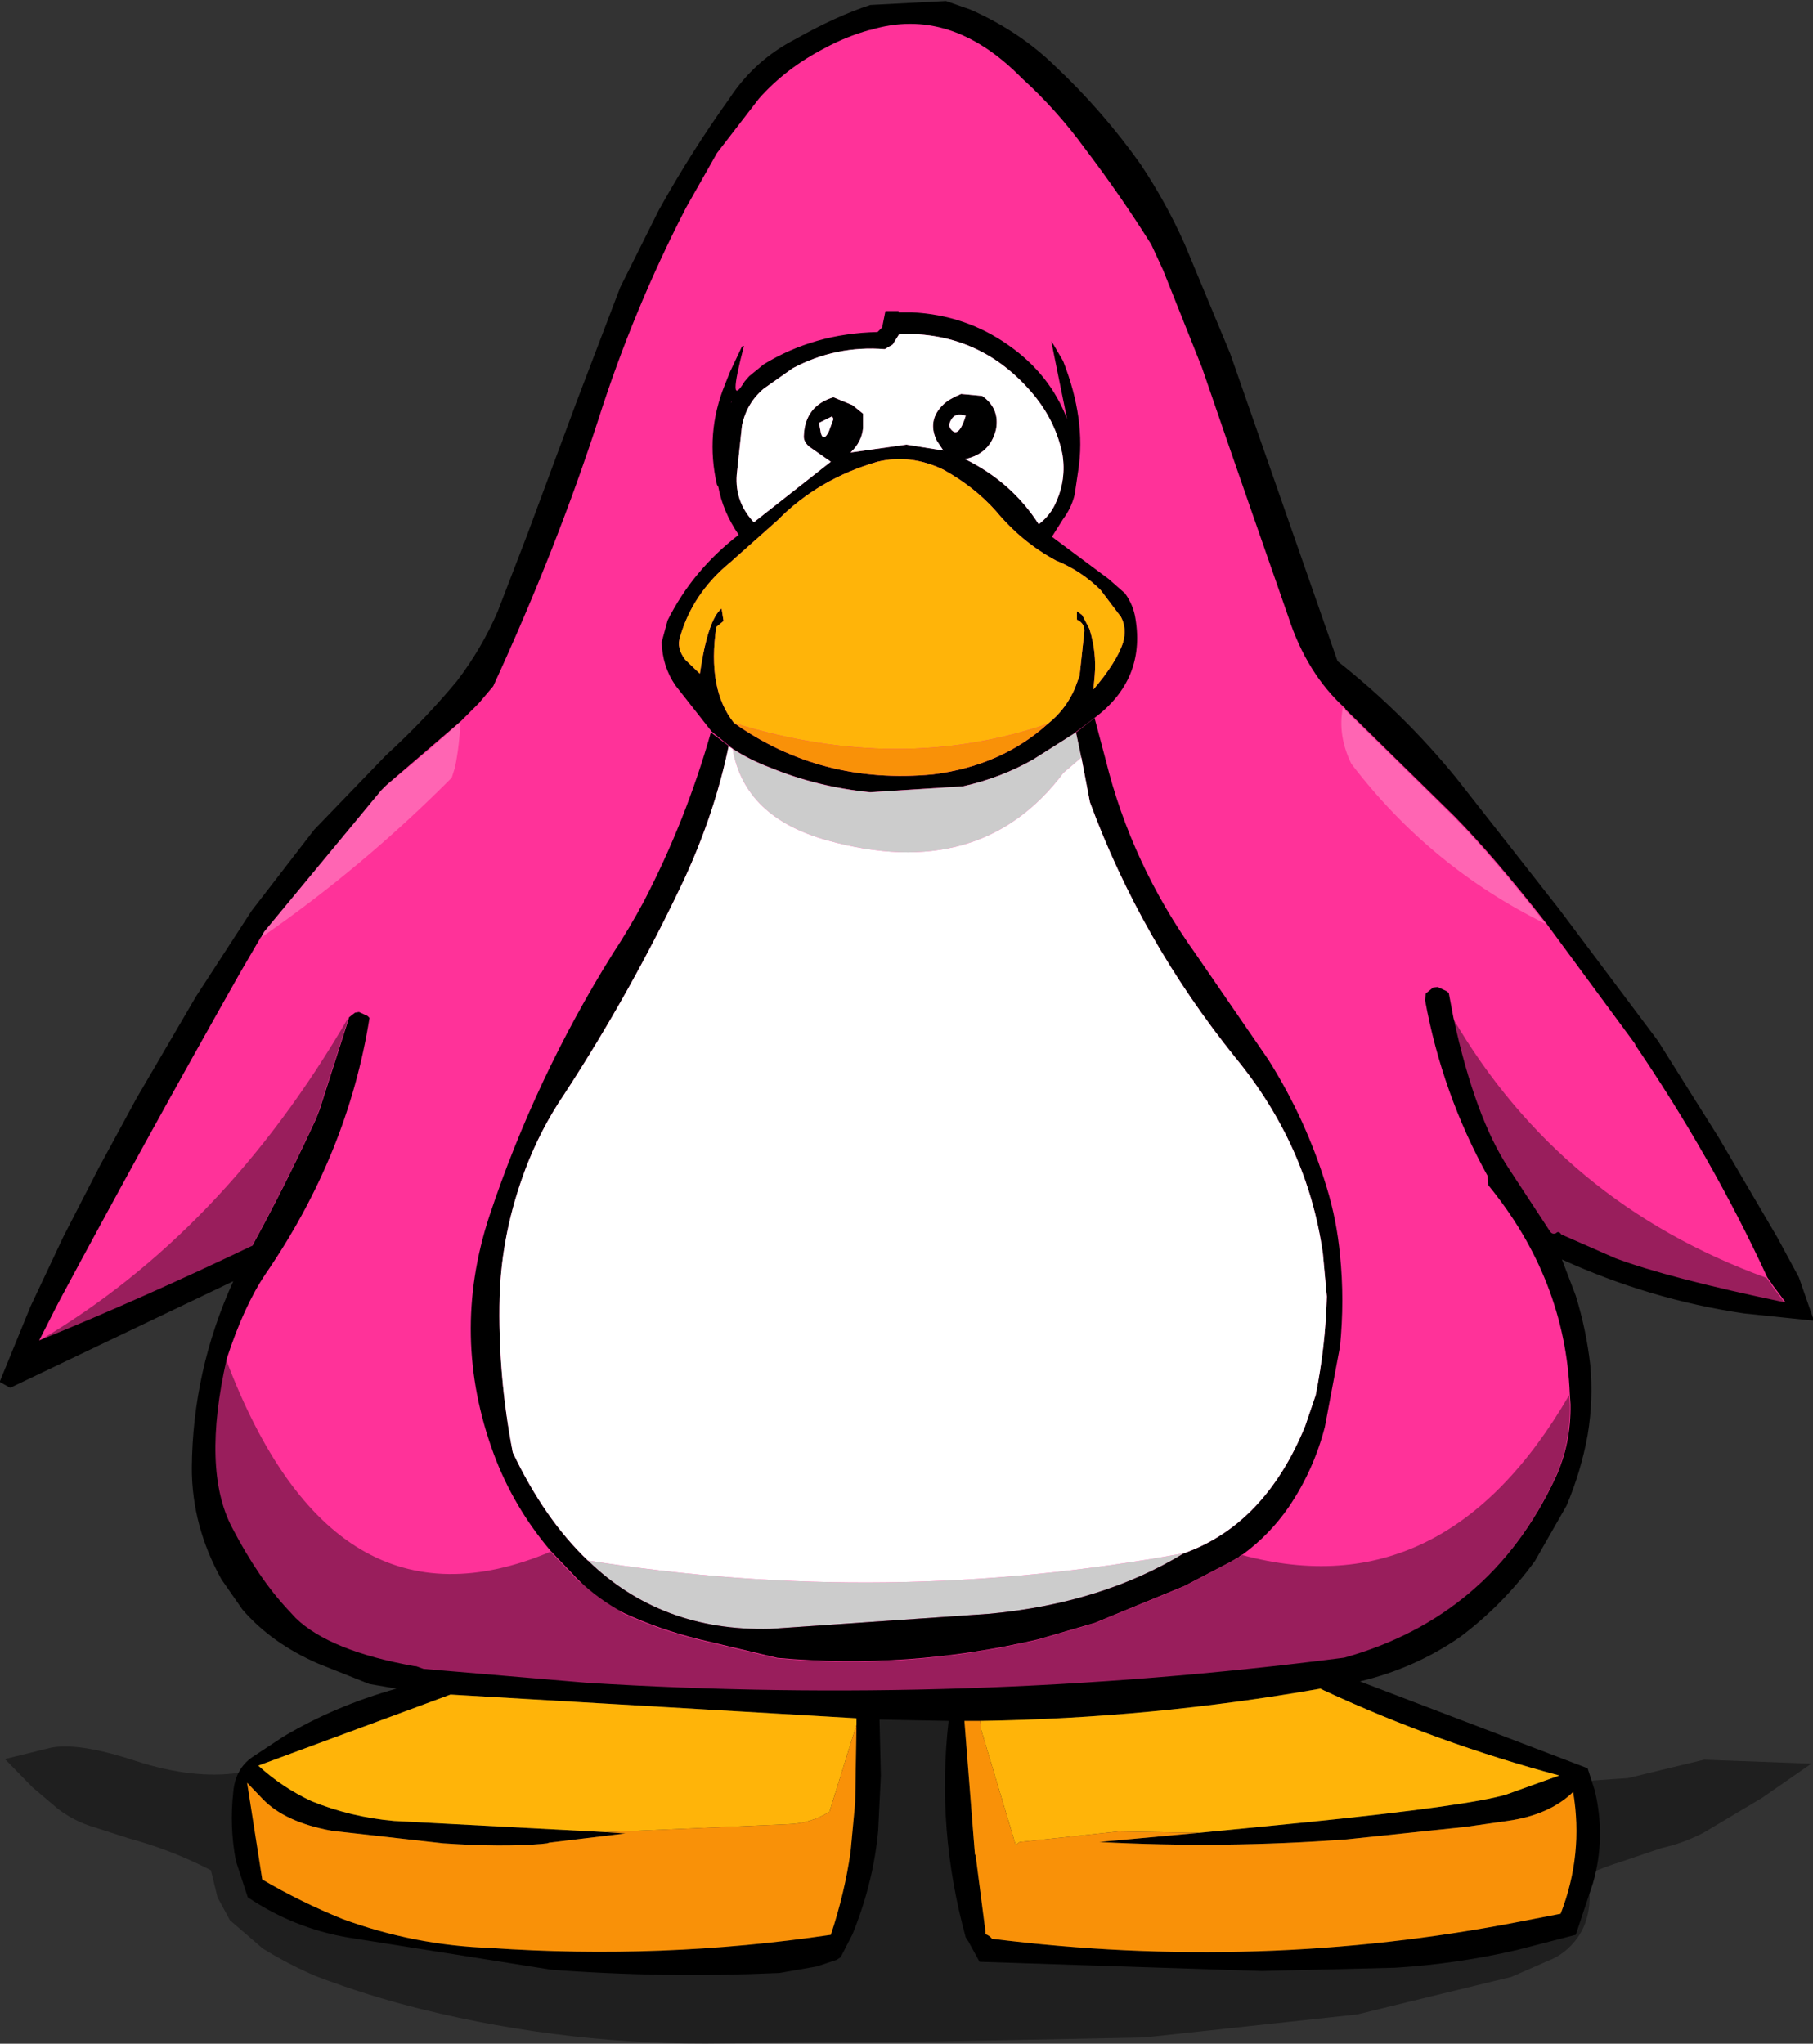 <?xml version="1.0" encoding="UTF-8" standalone="no"?>
<svg xmlns:xlink="http://www.w3.org/1999/xlink" height="155.25px" width="137.75px" xmlns="http://www.w3.org/2000/svg">
  <rect width="100%" height="100%" fill="#333333" stroke="none"/>
  <g transform="matrix(1.0, 0.0, 0.0, 1.0, 68.9, 64.95)">
    <use height="128.6" id="body" transform="matrix(1, 0.0, 0.0, 1, -66.925, -64.12)" width="134.65" xlink:href="#sprite0"/>
    <use height="155.25" transform="matrix(1, 0.0, 0.0, 1, -68.925, -64.974)" width="137.85" xlink:href="#shape1"/>
    <use height="71.65" id="chest" transform="matrix(1, 0.0, 0.0, 1, -33.138, -10.411)" width="66.2" xlink:href="#sprite1"/>
  </g>
  <defs>
    <g id="sprite0" transform="matrix(1.0, 0.0, 0.0, 1.0, 67.3, 64.25)">
      <use height="128.6" transform="matrix(1.0, 0.0, 0.0, 1.0, -67.3, -64.25)" width="134.65" xlink:href="#shape0"/>
    </g>
    <g id="shape0" transform="matrix(1.0, 0.0, 0.0, 1.0, 67.3, 64.25)">
      <path d="M13.15 -53.8 Q15.85 -50.25 18.2 -46.5 L19.1 -44.55 22.05 -37.15 24.2 -30.9 25.9 -26.0 28.6 -18.25 Q30.0 -13.9 32.95 -11.25 L32.95 -11.2 41.25 -3.05 Q44.2 -0.05 48.2 5.05 L55.05 14.35 54.9 14.2 Q60.8 22.85 65.0 31.95 L65.45 32.6 66.35 33.8 66.3 33.85 Q57.45 32.0 53.45 30.5 L49.35 28.7 Q49.15 28.4 48.95 28.6 48.65 28.75 48.45 28.4 L45.4 23.75 Q42.8 19.85 41.15 12.2 L40.8 10.35 40.6 10.2 39.95 9.9 39.6 9.95 Q39.25 10.05 39.05 10.4 L39.0 10.9 Q40.3 18.0 43.75 24.25 L43.8 24.85 43.8 24.95 Q49.65 32.1 50.0 40.85 L50.05 41.6 Q50.1 44.6 48.9 47.2 43.95 57.75 32.85 60.85 -2.05 65.35 -37.1 61.7 L-37.65 61.5 -37.75 61.5 Q-44.2 60.35 -46.8 57.85 -49.35 55.35 -51.65 50.95 -53.95 46.55 -52.05 38.15 -50.75 34.15 -49.1 31.7 -42.85 22.6 -41.2 12.25 L-41.35 12.1 Q-41.7 11.9 -42.0 11.8 L-42.3 11.85 -42.75 12.2 -42.9 12.7 -45.0 19.25 -45.3 20.0 -45.65 20.75 -50.1 29.55 Q-58.35 33.5 -66.3 36.75 L-64.85 33.9 Q-58.15 21.4 -51.05 8.85 L-49.45 6.1 -49.45 6.15 -49.2 5.7 -40.3 -5.05 -40.15 -5.2 -39.9 -5.45 -34.25 -10.3 -32.9 -11.65 -31.8 -12.95 Q-26.95 -23.5 -23.8 -33.25 -21.15 -41.55 -17.15 -49.3 L-14.8 -53.45 -11.6 -57.6 Q-9.55 -59.9 -6.65 -61.4 -5.0 -62.3 -3.2 -62.8 L-3.15 -62.8 Q2.95 -64.65 8.35 -59.15 11.0 -56.75 13.15 -53.8" fill="#ff3299" fill-rule="evenodd" stroke="none"/>
      <path d="M13.15 -53.8 Q15.85 -50.25 18.2 -46.5 L19.1 -44.55 22.05 -37.15 24.2 -30.9 25.9 -26.0 28.6 -18.25 Q30.0 -13.9 32.95 -11.25 L32.95 -11.2 41.25 -3.05 Q44.2 -0.05 48.2 5.05 L55.05 14.35 54.9 14.2 Q60.8 22.85 65.0 31.95 L65.45 32.6 66.35 33.8 66.3 33.85 Q57.45 32.0 53.45 30.5 L49.35 28.7 Q49.15 28.4 48.95 28.6 48.65 28.75 48.45 28.4 L45.4 23.75 Q42.8 19.85 41.15 12.2 L40.8 10.35 40.6 10.2 39.95 9.9 39.6 9.95 Q39.25 10.05 39.05 10.4 L39.0 10.9 Q40.3 18.0 43.75 24.25 L43.8 24.85 43.8 24.95 Q49.65 32.1 50.0 40.85 L50.05 41.6 Q50.1 44.6 48.9 47.2 43.95 57.75 32.85 60.85 -2.05 65.35 -37.1 61.7 L-37.65 61.5 -37.75 61.5 Q-44.2 60.35 -46.8 57.85 -49.35 55.35 -51.65 50.95 -53.95 46.55 -52.05 38.15 -50.75 34.15 -49.1 31.7 -42.85 22.6 -41.2 12.25 L-41.35 12.1 Q-41.7 11.9 -42.0 11.8 L-42.3 11.85 -42.75 12.2 -42.9 12.7 -45.0 19.25 -45.3 20.0 -45.65 20.75 -50.1 29.55 Q-58.35 33.5 -66.3 36.75 L-64.85 33.9 Q-58.15 21.4 -51.05 8.85 L-49.45 6.1 -49.45 6.15 -49.2 5.7 -40.3 -5.05 -40.15 -5.2 -39.9 -5.45 -34.25 -10.3 -32.9 -11.65 -31.8 -12.95 Q-26.95 -23.5 -23.8 -33.25 -21.15 -41.55 -17.15 -49.3 L-14.8 -53.45 -11.6 -57.6 Q-9.55 -59.9 -6.65 -61.4 -5.0 -62.3 -3.2 -62.8 L-3.15 -62.8 Q2.95 -64.65 8.35 -59.15 11.0 -56.75 13.15 -53.8 Z" fill="none" stroke="#ff3299" stroke-linecap="round" stroke-linejoin="round" stroke-width="2.0"/>
    </g>
    <g id="shape1" transform="matrix(1.0, 0.0, 0.0, 1.0, 68.9, 77.65)">
      <path d="M34.25 75.4 L18.05 77.15 2.55 77.45 -13.8 77.6 Q-25.5 77.8 -36.85 75.0 -40.9 74.0 -44.85 72.5 -46.95 71.6 -48.9 70.4 L-51.4 68.25 -52.35 66.5 -52.85 64.45 Q-55.85 62.9 -59.0 62.05 L-61.65 61.2 Q-63.2 60.75 -64.45 59.8 L-66.4 58.15 -68.5 56.0 -65.05 55.15 Q-62.95 54.7 -58.55 56.15 -54.2 57.55 -50.75 57.05 L-47.2 56.5 -47.2 65.55 -5.85 65.55 -5.85 52.7 8.25 52.7 8.25 67.1 46.75 67.1 46.75 57.5 48.9 57.85 54.8 57.45 60.6 56.05 68.75 56.35 65.0 58.95 60.55 61.6 Q59.0 62.4 57.4 62.75 L54.45 63.75 Q53.0 64.2 51.65 64.8 52.1 66.35 51.75 67.85 51.45 69.15 50.55 70.1 49.95 70.75 49.15 71.15 L45.95 72.55 40.8 73.8 34.25 75.4" fill="#000000" fill-opacity="0.4" fill-rule="evenodd" stroke="none"/>
      <path d="M3.0 -77.55 L4.85 -76.9 Q8.6 -75.25 11.35 -72.55 14.9 -69.2 17.75 -65.2 19.7 -62.3 21.15 -59.05 L24.6 -50.75 32.75 -27.4 Q37.75 -23.45 41.75 -18.55 L49.6 -8.55 57.1 1.45 61.75 8.85 66.15 16.35 67.8 19.4 68.95 22.7 63.65 22.15 Q56.5 21.1 49.8 18.05 L50.85 20.8 Q51.65 23.4 51.95 26.05 52.2 28.7 51.75 31.4 51.25 34.15 50.15 36.75 L47.75 40.95 Q45.35 44.25 42.1 46.7 38.65 49.1 34.45 50.1 L51.75 56.7 52.3 58.4 Q53.15 62.0 52.15 65.45 L50.85 69.35 46.4 70.5 Q41.9 71.55 37.15 71.85 L27.0 72.1 5.55 71.4 4.7 69.85 4.5 69.55 Q2.25 61.35 3.2 53.1 L-2.05 53.0 -1.95 57.25 -2.15 61.4 Q-2.5 65.35 -4.1 69.3 L-5.0 71.05 -5.3 71.25 -6.8 71.75 -9.65 72.25 Q-18.4 72.65 -27.0 72.0 L-42.45 69.55 Q-46.55 68.85 -50.05 66.5 L-50.95 63.75 Q-51.45 61.15 -51.15 58.5 -51.0 56.75 -49.7 55.85 L-47.35 54.3 Q-43.4 51.95 -38.75 50.65 L-40.8 50.3 -44.7 48.75 Q-48.25 47.2 -50.45 44.65 L-52.05 42.35 Q-54.3 38.3 -54.3 33.9 -54.25 26.5 -51.15 19.7 L-68.1 27.8 -68.9 27.35 -66.55 21.6 -64.05 16.3 -61.35 11.05 -58.5 5.8 -54.0 -1.9 -49.75 -8.45 -45.0 -14.6 -39.55 -20.25 Q-36.6 -22.95 -34.15 -25.9 -32.25 -28.4 -31.05 -31.2 L-28.8 -37.05 -25.05 -47.15 -21.75 -55.8 -18.8 -61.7 Q-16.35 -66.1 -13.45 -70.15 -11.55 -73.05 -8.45 -74.65 -5.35 -76.4 -2.75 -77.25 L3.0 -77.55 M7.75 -51.4 Q10.9 -49.2 12.2 -45.8 L11.0 -51.7 11.2 -51.4 11.9 -50.2 Q13.65 -45.75 13.05 -41.9 L12.8 -40.2 12.75 -39.95 Q12.5 -39.0 11.9 -38.2 L11.05 -36.85 15.35 -33.65 16.6 -32.55 Q17.25 -31.65 17.4 -30.6 18.15 -26.0 14.3 -23.1 L12.65 -21.85 9.65 -19.95 Q7.2 -18.55 4.3 -17.9 L-2.75 -17.45 Q-6.75 -17.85 -10.3 -19.3 -11.9 -19.9 -13.2 -20.75 L-14.8 -22.05 -17.55 -25.55 Q-18.55 -27.0 -18.6 -28.85 L-18.15 -30.5 Q-16.25 -34.3 -12.75 -37.0 -13.95 -38.75 -14.3 -40.65 L-14.4 -40.8 Q-15.3 -44.7 -13.8 -48.4 L-13.4 -49.4 -12.55 -51.2 -12.5 -51.3 -12.35 -51.35 Q-13.65 -46.4 -12.3 -48.65 L-11.95 -49.05 -10.85 -49.95 Q-7.0 -52.3 -2.2 -52.4 L-1.85 -52.75 -1.6 -54.0 -0.6 -54.0 -0.6 -53.9 0.4 -53.9 Q4.5 -53.7 7.75 -51.4 M18.6 -59.05 Q16.25 -62.8 13.55 -66.35 11.4 -69.3 8.75 -71.7 3.35 -77.2 -2.75 -75.35 L-2.8 -75.35 Q-4.6 -74.85 -6.25 -73.95 -9.15 -72.45 -11.2 -70.15 L-14.4 -66.0 -16.75 -61.85 Q-20.75 -54.1 -23.4 -45.8 -26.55 -36.05 -31.4 -25.5 L-32.5 -24.2 -33.85 -22.85 -39.5 -18.0 -39.75 -17.75 -39.9 -17.6 -48.8 -6.85 -49.05 -6.4 -49.05 -6.45 -50.65 -3.7 Q-57.75 8.85 -64.45 21.35 L-65.9 24.2 Q-57.95 20.95 -49.7 17.0 -47.35 12.7 -45.25 8.2 L-44.9 7.45 -44.6 6.7 -42.5 0.15 -42.35 -0.35 -41.9 -0.7 -41.6 -0.75 -40.95 -0.45 -40.8 -0.3 Q-42.45 10.05 -48.7 19.15 -50.35 21.6 -51.65 25.6 -53.55 34.0 -51.25 38.4 -49.25 42.25 -47.0 44.65 L-46.4 45.3 Q-43.8 47.8 -37.35 48.95 L-37.25 48.95 -36.7 49.15 -24.35 50.2 Q4.5 52.0 33.25 48.3 44.35 45.2 49.3 34.65 50.5 32.05 50.45 29.05 L50.4 28.3 Q50.05 19.55 44.2 12.4 L44.2 12.3 44.15 11.7 Q40.7 5.45 39.4 -1.65 L39.45 -2.15 40.0 -2.6 40.35 -2.65 41.0 -2.35 41.2 -2.2 41.55 -0.35 Q43.2 7.3 45.8 11.2 L48.85 15.85 Q49.05 16.2 49.35 16.05 49.55 15.85 49.75 16.15 L53.85 17.95 Q57.85 19.45 66.7 21.3 L66.75 21.25 65.85 20.05 65.4 19.4 Q61.2 10.3 55.3 1.65 L55.45 1.8 48.6 -7.5 Q44.6 -12.6 41.65 -15.6 L33.35 -23.75 33.35 -23.8 Q30.4 -26.45 29.0 -30.8 L26.3 -38.55 24.6 -43.45 22.45 -49.7 19.5 -57.1 18.6 -59.05 M3.4 -45.75 Q3.05 -45.2 3.55 -44.85 4.05 -44.55 4.5 -46.05 3.7 -46.3 3.4 -45.75 M11.35 -39.45 Q12.15 -41.2 11.85 -43.1 11.35 -45.6 9.65 -47.65 5.65 -52.45 -0.55 -52.25 L-1.05 -51.45 -1.65 -51.1 Q-5.35 -51.4 -8.65 -49.65 L-10.85 -48.1 Q-12.15 -47.0 -12.5 -45.3 L-12.9 -41.55 Q-13.05 -39.5 -11.6 -37.95 L-5.75 -42.55 -7.4 -43.7 Q-7.85 -44.1 -7.8 -44.55 -7.7 -46.8 -5.55 -47.45 L-4.1 -46.85 -3.3 -46.2 -3.3 -45.1 Q-3.4 -44.05 -4.25 -43.25 L0.0 -43.85 2.8 -43.4 2.3 -44.15 Q1.55 -45.7 2.8 -46.9 3.2 -47.3 4.15 -47.7 L5.75 -47.55 Q7.1 -46.6 6.8 -45.0 6.35 -43.15 4.45 -42.75 8.0 -41.0 10.05 -37.8 10.95 -38.5 11.35 -39.45 M10.75 -22.65 L11.1 -22.95 Q12.2 -23.95 12.8 -25.35 L13.15 -26.3 13.5 -29.55 Q13.6 -30.25 12.95 -30.55 L12.95 -31.2 13.35 -30.9 13.9 -29.85 Q14.45 -28.1 14.3 -26.3 L14.2 -25.25 Q15.95 -27.3 16.45 -28.8 16.75 -29.9 16.3 -30.75 L14.75 -32.8 Q13.3 -34.25 11.35 -35.05 8.75 -36.45 6.8 -38.8 5.15 -40.65 2.8 -41.95 0.3 -43.15 -2.2 -42.55 -6.7 -41.25 -9.8 -38.1 L-13.4 -34.9 Q-16.25 -32.55 -17.2 -29.25 -17.5 -28.4 -16.8 -27.5 L-15.7 -26.45 Q-15.1 -30.55 -14.05 -31.4 L-13.9 -30.45 -14.45 -30.0 Q-15.15 -25.25 -13.1 -22.7 -6.45 -18.0 2.0 -18.8 7.2 -19.45 10.75 -22.65 M-6.5 -44.7 Q-6.3 -44.05 -5.9 -44.85 L-5.55 -45.8 -5.65 -46.0 -6.65 -45.5 -6.5 -44.7 M-13.35 -47.0 L-13.3 -47.1 -13.3 -47.15 -13.35 -47.0 M-3.8 53.4 L-3.8 53.35 -3.8 52.9 -34.65 51.1 -49.25 56.5 Q-47.45 58.15 -45.2 59.2 -42.25 60.4 -38.95 60.7 L-22.85 61.55 -21.35 61.65 -27.15 62.35 -27.3 62.4 -27.75 62.45 Q-30.75 62.7 -35.2 62.4 L-43.65 61.45 Q-47.25 60.8 -48.95 59.0 L-50.1 57.8 -48.95 65.15 Q-46.05 66.85 -42.85 68.15 -37.4 70.15 -31.6 70.35 -18.6 71.25 -5.75 69.35 -4.7 66.2 -4.25 63.05 L-3.9 59.3 -3.8 53.4 M22.25 61.6 L30.4 60.8 Q42.7 59.55 45.55 58.7 L49.6 57.25 Q40.4 54.8 31.75 50.8 L31.45 50.65 Q18.65 52.9 5.6 53.1 L4.4 53.1 5.1 62.0 5.2 63.25 5.25 63.3 6.0 69.1 6.0 69.3 Q6.3 69.4 6.5 69.65 26.8 72.2 46.6 68.35 L49.7 67.75 Q51.45 63.25 50.65 58.5 48.85 60.25 45.65 60.7 L42.5 61.15 33.45 62.1 Q24.05 62.8 14.65 62.3 L22.25 61.6" fill="#000000" fill-rule="evenodd" stroke="none"/>
      <path d="M11.35 -39.45 Q10.95 -38.5 10.05 -37.8 8.0 -41.0 4.45 -42.75 6.35 -43.15 6.8 -45.0 7.1 -46.6 5.75 -47.55 L4.15 -47.7 Q3.2 -47.3 2.8 -46.9 1.55 -45.7 2.3 -44.15 L2.8 -43.4 0.0 -43.85 -4.25 -43.25 Q-3.4 -44.05 -3.3 -45.1 L-3.3 -46.2 -4.1 -46.85 -5.55 -47.45 Q-7.7 -46.8 -7.8 -44.55 -7.85 -44.1 -7.4 -43.7 L-5.75 -42.55 -11.6 -37.95 Q-13.05 -39.5 -12.9 -41.55 L-12.5 -45.3 Q-12.15 -47.0 -10.85 -48.1 L-8.65 -49.65 Q-5.35 -51.4 -1.65 -51.1 L-1.05 -51.45 -0.55 -52.25 Q5.65 -52.45 9.65 -47.65 11.35 -45.6 11.85 -43.1 12.15 -41.2 11.35 -39.45 M3.4 -45.75 Q3.7 -46.3 4.5 -46.05 4.05 -44.55 3.55 -44.85 3.05 -45.2 3.4 -45.75 M-6.5 -44.7 L-6.65 -45.5 -5.65 -46.0 -5.55 -45.8 -5.9 -44.85 Q-6.3 -44.05 -6.5 -44.7" fill="#ffffff" fill-rule="evenodd" stroke="none"/>
      <path d="M-13.1 -22.7 Q-15.15 -25.25 -14.45 -30.0 L-13.9 -30.45 -14.05 -31.4 Q-15.1 -30.55 -15.7 -26.45 L-16.8 -27.5 Q-17.5 -28.4 -17.2 -29.25 -16.25 -32.55 -13.4 -34.9 L-9.8 -38.1 Q-6.7 -41.25 -2.2 -42.55 0.3 -43.15 2.8 -41.95 5.15 -40.65 6.8 -38.8 8.75 -36.45 11.35 -35.05 13.3 -34.25 14.75 -32.8 L16.3 -30.75 Q16.75 -29.9 16.45 -28.8 15.95 -27.3 14.2 -25.25 L14.3 -26.3 Q14.45 -28.1 13.9 -29.85 L13.35 -30.9 12.95 -31.2 12.95 -30.55 Q13.6 -30.25 13.5 -29.55 L13.15 -26.3 12.8 -25.35 Q12.2 -23.95 11.1 -22.95 L10.75 -22.65 Q-0.5 -18.8 -13.1 -22.7 M-22.85 61.55 L-38.95 60.7 Q-42.25 60.4 -45.2 59.2 -47.45 58.15 -49.25 56.5 L-34.65 51.1 -3.8 52.9 -3.8 53.35 -3.8 53.4 -5.85 60.0 Q-7.3 60.9 -9.0 60.95 L-22.85 61.55 M5.6 53.1 Q18.65 52.9 31.45 50.65 L31.75 50.8 Q40.4 54.8 49.6 57.25 L45.55 58.7 Q42.7 59.55 30.4 60.8 L22.25 61.6 16.1 61.5 9.1 62.25 8.6 62.3 8.45 62.4 8.3 62.55 5.65 53.7 5.6 53.1" fill="#ffb409" fill-rule="evenodd" stroke="none"/>
      <path d="M-13.1 -22.7 Q-0.5 -18.8 10.75 -22.65 7.2 -19.45 2.0 -18.8 -6.45 -18.0 -13.1 -22.7 M-3.8 53.4 L-3.9 59.3 -4.25 63.05 Q-4.7 66.2 -5.75 69.35 -18.6 71.25 -31.6 70.35 -37.4 70.15 -42.85 68.15 -46.05 66.85 -48.95 65.15 L-50.1 57.8 -48.95 59.0 Q-47.25 60.8 -43.65 61.45 L-35.2 62.4 Q-30.75 62.7 -27.75 62.45 L-27.3 62.4 -27.15 62.35 -21.35 61.65 -22.85 61.55 -9.0 60.95 Q-7.3 60.9 -5.85 60.0 L-3.8 53.4 M22.25 61.6 L14.65 62.3 Q24.05 62.8 33.45 62.1 L42.5 61.15 45.65 60.7 Q48.85 60.25 50.65 58.5 51.45 63.25 49.7 67.75 L46.6 68.35 Q26.8 72.2 6.5 69.65 6.3 69.4 6.0 69.3 L6.0 69.1 5.25 63.3 5.2 63.25 5.1 62.0 4.4 53.1 5.6 53.1 5.65 53.7 8.3 62.55 8.45 62.4 8.6 62.3 9.1 62.25 16.1 61.5 22.25 61.6" fill="#f99108" fill-rule="evenodd" stroke="none"/>
      <path d="M33.15 -23.85 L33.3 -23.75 33.3 -23.7 41.6 -15.55 Q44.55 -12.55 48.55 -7.45 39.8 -11.75 33.8 -19.6 32.75 -21.75 33.15 -23.85 M-48.85 -6.8 L-39.95 -17.55 -39.8 -17.7 -39.55 -17.95 Q-35.7 -21.1 -33.9 -22.8 -33.95 -21.1 -34.3 -19.35 L-34.55 -18.55 Q-41.3 -11.75 -49.05 -6.4 L-48.85 -6.8" fill="#ffffff" fill-opacity="0.251" fill-rule="evenodd" stroke="none"/>
      <path d="M66.7 21.3 L66.65 21.35 Q57.8 19.5 53.8 18.0 L49.7 16.2 Q49.5 15.9 49.3 16.1 49.0 16.25 48.8 15.9 L45.75 11.25 Q43.15 7.35 41.5 -0.3 49.75 13.8 65.35 19.45 L65.8 20.1 66.7 21.3 M49.25 34.7 Q44.3 45.25 33.2 48.35 4.45 52.05 -24.35 50.25 L-36.75 49.2 -37.3 49.0 -37.4 49.0 Q-43.85 47.85 -46.45 45.35 L-47.1 44.65 Q-49.3 42.25 -51.3 38.45 -53.6 34.05 -51.7 25.65 -43.55 47.2 -27.05 40.25 L-24.95 42.45 -21.5 44.95 Q-18.8 46.2 -15.75 46.95 L-9.85 48.35 Q0.05 49.25 9.95 46.95 L14.25 45.7 21.05 42.9 24.5 41.1 25.2 40.7 25.5 40.5 Q40.9 44.65 50.35 28.35 L50.4 29.1 Q50.45 32.1 49.25 34.7 M-65.95 24.25 Q-51.9 16.0 -42.45 -0.25 L-42.55 0.2 -44.65 6.75 -44.95 7.5 -45.3 8.25 Q-47.4 12.75 -49.75 17.05 -58.0 21.0 -65.95 24.25" fill="#000000" fill-opacity="0.4" fill-rule="evenodd" stroke="none"/>
    </g>
    <g id="sprite1" transform="matrix(1.0, 0.0, 0.0, 1.0, 33.1, 35.8)">
      <use height="71.65" transform="matrix(1.0, 0.0, 0.0, 1.0, -33.1, -35.8)" width="66.2" xlink:href="#shape2"/>
    </g>
    <g id="shape2" transform="matrix(1.0, 0.0, 0.0, 1.0, 33.1, 35.8)">
      <path d="M-13.2 -33.45 Q-11.9 -32.6 -10.3 -32.0 -6.75 -30.55 -2.75 -30.15 L4.3 -30.6 Q7.2 -31.25 9.65 -32.65 L12.65 -34.55 12.9 -34.7 13.3 -32.8 12.25 -31.9 11.95 -31.65 Q5.65 -23.25 -6.0 -26.5 -12.3 -28.25 -13.2 -33.45 M-24.2 28.2 Q-1.55 31.8 21.1 27.65 14.85 31.45 6.35 32.25 L-10.35 33.4 Q-18.65 33.6 -24.2 28.2" fill="#cccccc" fill-rule="evenodd" stroke="none"/>
      <path d="M12.9 -34.7 L14.3 -35.8 15.15 -32.6 Q17.1 -24.7 22.0 -17.85 L27.5 -9.85 Q30.4 -5.25 31.95 -0.1 32.7 2.35 32.95 5.0 33.3 8.4 32.95 11.95 L31.8 18.05 Q30.95 21.35 29.05 24.15 27.6 26.25 25.55 27.75 25.4 27.8 25.25 27.95 L24.55 28.35 21.1 30.15 14.3 32.95 10.0 34.2 Q0.1 36.5 -9.8 35.6 L-15.7 34.2 Q-18.75 33.45 -21.45 32.2 -23.4 31.15 -24.9 29.7 L-27.0 27.5 Q-29.85 24.15 -31.35 20.1 -34.65 11.15 -31.7 2.1 -28.2 -8.45 -22.3 -17.9 -21.05 -19.8 -19.95 -21.85 -16.75 -28.0 -14.85 -34.7 L-13.2 -33.45 -13.5 -33.65 Q-14.55 -28.6 -16.85 -23.6 -20.85 -15.1 -26.0 -7.2 -27.8 -4.55 -28.95 -1.5 -30.75 3.3 -30.9 8.15 -31.05 14.05 -29.9 20.0 -27.5 25.05 -24.2 28.2 -18.65 33.6 -10.35 33.4 L6.35 32.25 Q14.85 31.45 21.1 27.65 27.25 25.45 30.3 18.0 L31.1 15.65 Q31.85 11.9 31.95 8.15 L31.65 4.9 Q30.5 -3.3 25.0 -10.0 17.8 -18.95 13.95 -29.4 L13.3 -32.8 12.9 -34.7" fill="#000000" fill-rule="evenodd" stroke="none"/>
      <path d="M-24.2 28.2 Q-27.5 25.05 -29.9 20.0 -31.05 14.05 -30.9 8.15 -30.75 3.3 -28.95 -1.5 -27.8 -4.55 -26.0 -7.2 -20.85 -15.1 -16.85 -23.6 -14.55 -28.6 -13.5 -33.65 L-13.2 -33.45 Q-12.3 -28.25 -6.0 -26.5 5.65 -23.25 11.95 -31.65 L12.25 -31.9 13.3 -32.8 13.95 -29.4 Q17.8 -18.95 25.0 -10.0 30.5 -3.3 31.65 4.9 L31.95 8.15 Q31.85 11.9 31.1 15.65 L30.3 18.0 Q27.25 25.45 21.1 27.65 -1.55 31.8 -24.2 28.2" fill="#ffffff" fill-rule="evenodd" stroke="none"/>
    </g>
  </defs>
</svg>
